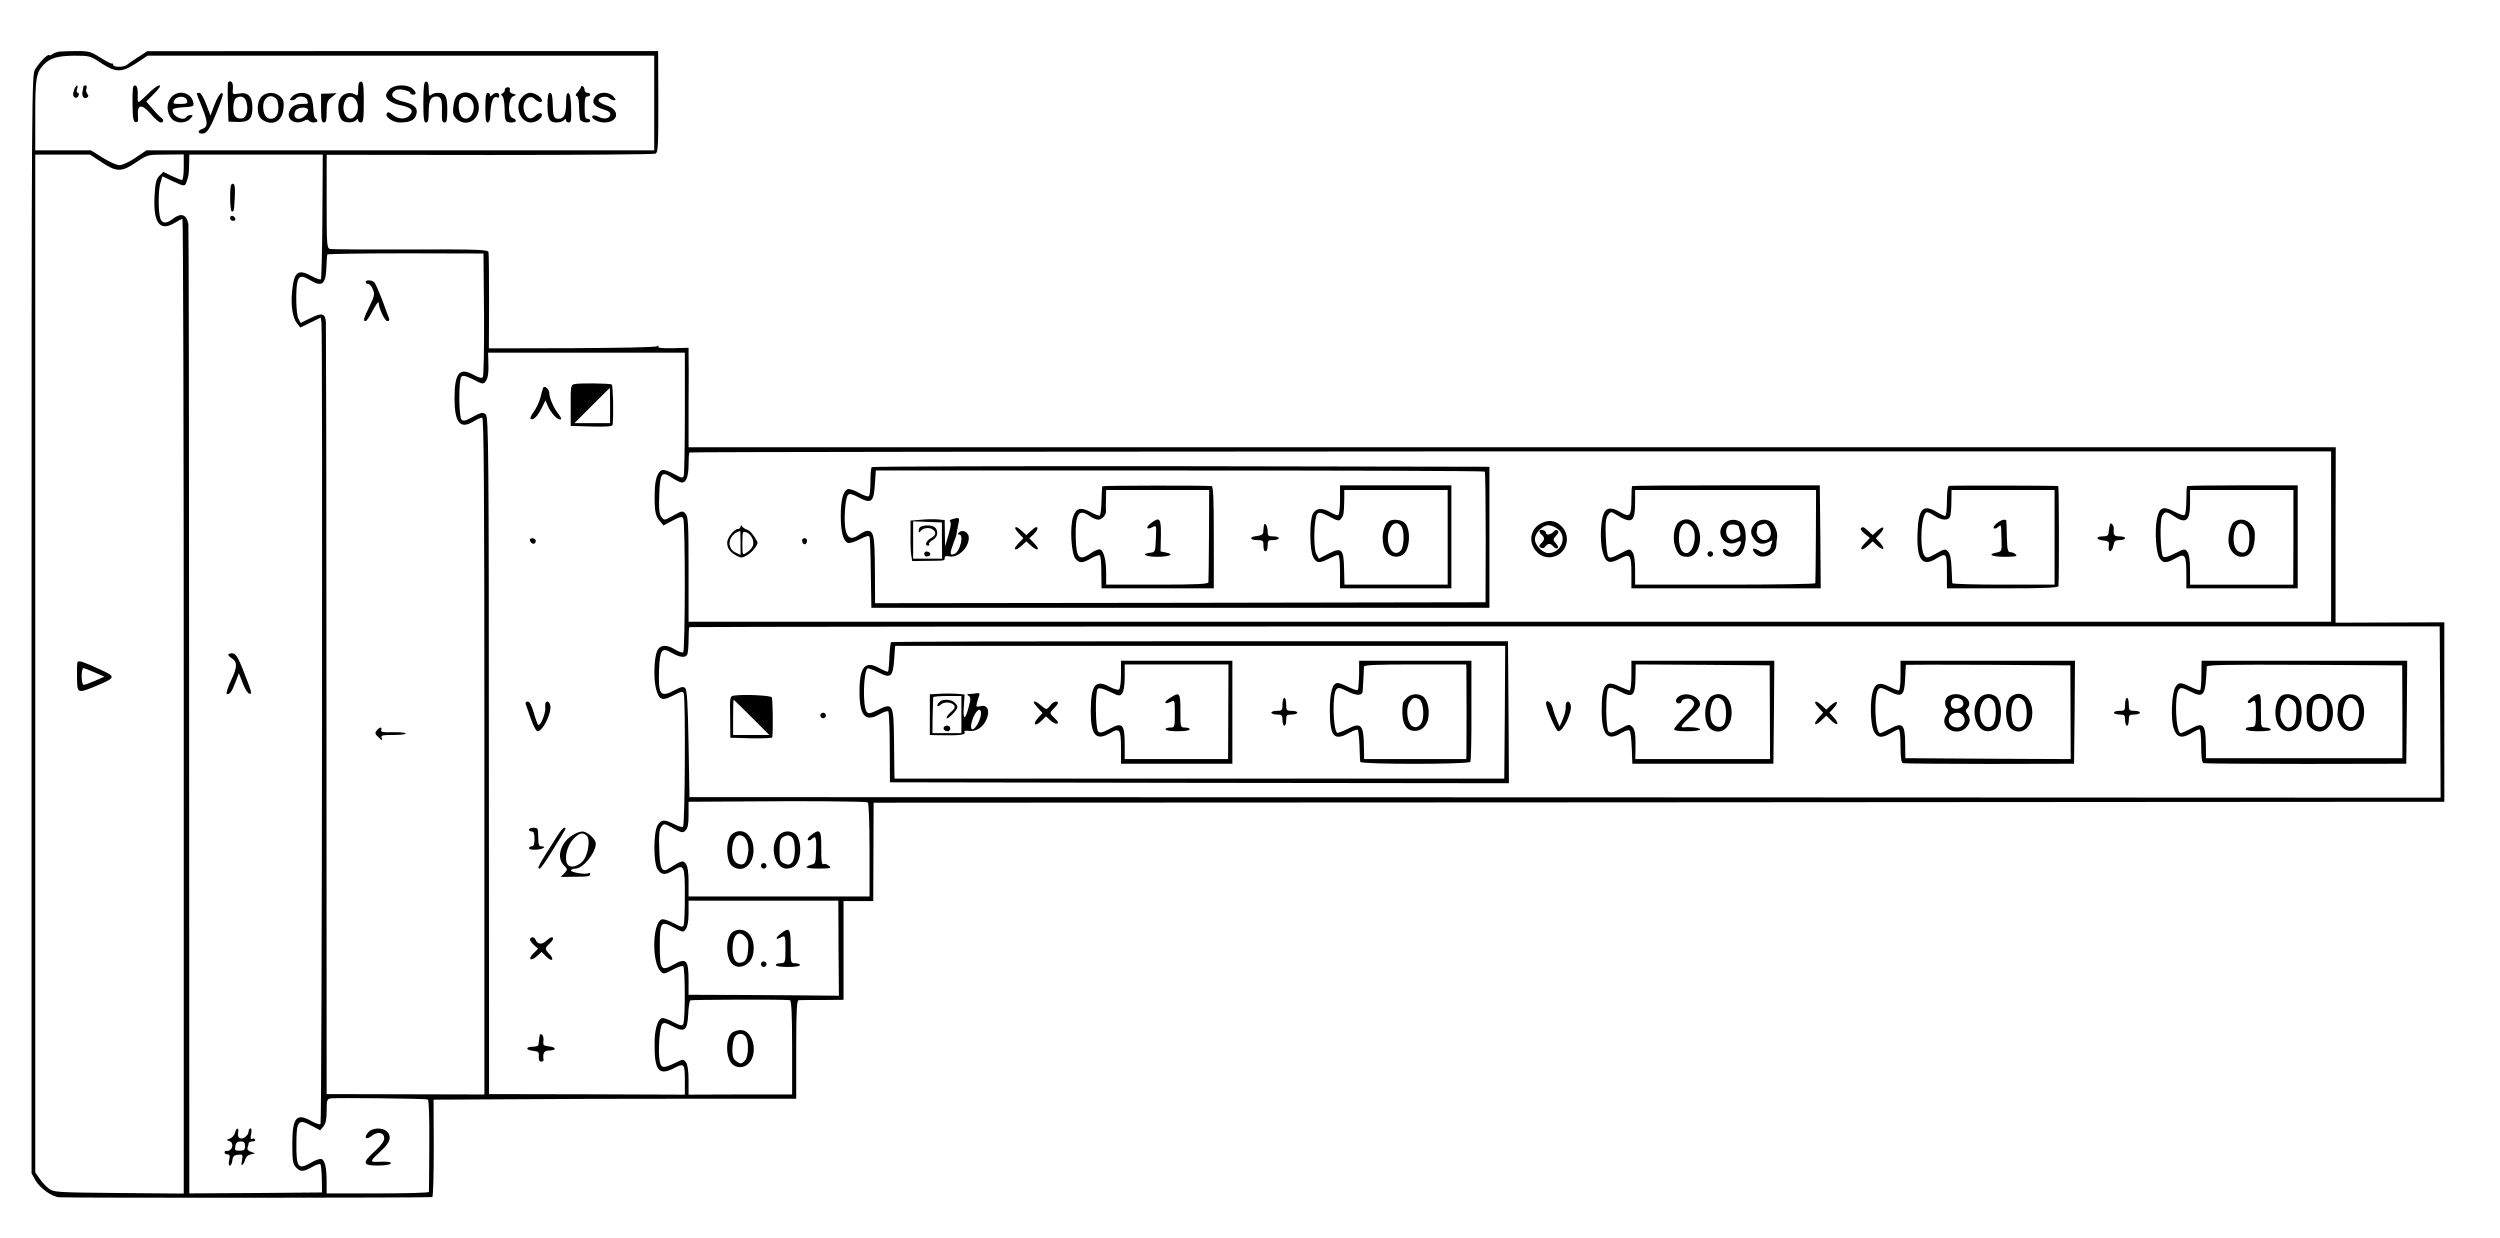 <?xml version="1.0" standalone="no"?>
<!DOCTYPE svg PUBLIC "-//W3C//DTD SVG 20010904//EN"
 "http://www.w3.org/TR/2001/REC-SVG-20010904/DTD/svg10.dtd">
<svg version="1.0" xmlns="http://www.w3.org/2000/svg"
 width="1347pt" height="667pt" viewBox="0 0 1347 667"
 preserveAspectRatio="xMidYMid meet">
<g transform="translate(0,667) scale(0.1,-0.1)"
fill="#000000" stroke="none">
<path d="M320 6392 c-14 -2 -31 -9 -38 -14 -7 -6 -15 -8 -18 -5 -7 7 -52 -39
-75 -77 -18 -30 -19 -107 -19 -2990 l0 -2958 21 -38 c24 -42 91 -90 129 -91
98 -4 2003 -3 2009 1 5 3 8 122 8 265 l-1 260 385 2 c211 2 651 3 977 3 l592
0 0 265 c0 205 3 265 13 266 6 1 64 1 127 1 l115 1 0 266 0 266 80 0 80 0 1
265 1 265 4034 2 c2219 2 4123 3 4232 3 l197 0 0 484 0 483 -293 -1 -293 -1 0
473 1 472 -4438 0 -4437 0 0 228 c1 125 1 245 0 268 l0 40 -85 -2 c-58 -1 -83
1 -78 9 4 6 1 7 -8 1 -8 -5 -212 -9 -460 -10 l-445 -1 1 251 c0 138 -1 258 -3
267 -3 14 -47 16 -420 15 -229 -1 -425 0 -434 3 -17 3 -18 23 -18 255 l0 252
878 -1 c482 0 884 3 893 7 15 6 16 38 16 280 l-1 273 -1377 0 -1376 -1 -49
-32 c-27 -17 -54 -36 -61 -42 -16 -13 -73 -13 -73 0 0 6 -3 9 -8 8 -4 -2 -32
13 -62 32 -49 31 -61 35 -125 35 -38 0 -81 -2 -95 -3z m225 -62 c79 -52 111
-52 190 0 l60 40 1365 0 1365 0 0 -255 0 -255 -1368 0 -1368 0 -59 -40 c-33
-22 -71 -40 -86 -40 -15 0 -55 18 -90 40 l-64 40 -150 0 -150 0 0 189 c0 197
5 228 43 270 35 38 76 50 167 51 83 0 87 -1 145 -40z m5 -536 c80 -52 105 -52
186 3 58 39 60 40 157 40 l97 1 0 -69 c0 -38 -4 -69 -10 -69 -5 0 -30 10 -55
22 l-45 22 -21 -21 c-17 -17 -22 -37 -26 -104 -9 -149 27 -199 108 -150 19 12
37 21 42 21 4 0 7 -1181 7 -2625 l0 -2626 -349 3 c-337 3 -351 4 -378 24 -15
11 -38 36 -50 54 l-23 33 0 2742 0 2742 147 0 148 0 65 -43z m1187 -290 c-1
-183 -5 -335 -8 -339 -4 -3 -28 5 -53 19 -71 38 -92 21 -102 -82 -8 -76 2
-145 26 -174 l18 -23 55 27 55 27 4 -27 c7 -52 3 -4310 -5 -4318 -4 -4 -25 2
-46 14 -84 48 -106 23 -106 -124 0 -86 3 -105 19 -123 24 -26 39 -26 87 1 21
12 42 19 45 15 4 -4 7 -39 8 -79 l1 -73 -357 -3 -358 -2 -1 2602 c0 1432 -2
2611 -4 2621 -10 53 -40 62 -85 27 -33 -26 -57 -25 -66 3 -12 36 -12 150 0
190 l11 37 53 -25 c66 -31 69 -31 78 -2 11 32 11 32 13 90 l1 54 359 0 360 0
-2 -333z m871 -529 c1 -192 -2 -333 -7 -338 -6 -6 -24 -1 -49 13 -76 43 -103
10 -103 -125 0 -133 30 -170 102 -126 19 12 40 21 47 21 9 0 12 -371 12 -1824
l0 -1823 -425 1 -425 1 -1 2065 c0 1136 -2 2077 -3 2092 -3 50 -20 55 -81 25
l-55 -27 -12 23 c-13 24 -16 155 -5 200 9 32 25 34 69 7 64 -39 84 -22 87 74
1 32 3 62 5 65 2 3 192 6 423 6 l418 -1 3 -329z m1082 -529 c0 -178 -3 -331
-6 -340 -5 -14 -13 -12 -54 11 -27 15 -54 24 -64 20 -22 -9 -37 -50 -38 -111
-3 -104 2 -134 25 -161 l22 -26 49 26 c39 21 51 23 57 13 12 -18 11 -715 0
-723 -6 -3 -25 4 -43 15 -49 30 -83 26 -98 -9 -16 -40 -19 -146 -6 -200 16
-63 33 -70 94 -38 43 22 51 24 56 11 10 -27 7 -712 -4 -719 -5 -3 -27 3 -49
15 -52 26 -67 25 -87 -5 -24 -37 -24 -203 -1 -239 21 -31 41 -33 86 -5 57 35
61 27 61 -135 0 -79 -3 -151 -6 -160 -5 -13 -13 -12 -55 10 -27 15 -56 24 -64
20 -50 -19 -54 -230 -6 -279 16 -17 19 -16 65 8 26 14 52 23 57 20 11 -8 12
-295 0 -313 -6 -10 -18 -8 -55 12 -26 14 -53 23 -61 20 -22 -9 -38 -62 -38
-132 -2 -149 22 -180 103 -138 58 30 60 27 60 -74 l0 -68 -527 2 -528 1 -1
1823 c0 1606 -2 1825 -16 1838 -15 16 -26 13 -91 -23 -22 -11 -32 -12 -40 -4
-16 16 -16 216 -1 231 9 9 25 5 65 -15 50 -26 53 -26 66 -9 13 18 17 47 14
117 l-1 37 530 0 530 0 0 -324z m8870 -667 l0 -459 -4425 0 -4425 0 0 282 c0
247 -2 284 -16 300 -16 17 -19 17 -66 -10 -49 -27 -49 -27 -64 -7 -12 15 -15
42 -12 117 4 120 12 131 67 95 22 -15 47 -27 55 -27 24 0 36 34 36 98 0 32 2
61 5 64 3 3 1995 5 4425 6 l4420 0 0 -459z m588 -946 l2 -461 -4717 2 -4718 1
-5 287 c-4 215 -8 290 -18 300 -10 10 -21 8 -55 -10 -80 -42 -91 -28 -86 112
5 107 15 120 69 88 46 -26 75 -28 84 -6 3 9 6 44 6 78 0 35 2 65 4 67 2 2
2125 4 4718 4 l4713 0 3 -462z m-8473 -486 c6 -2 10 -101 10 -255 l0 -252
-487 0 -488 0 0 78 c0 53 -5 85 -15 98 -15 20 -20 19 -92 -26 -37 -24 -48 -1
-51 108 -3 73 0 102 11 117 15 19 16 19 65 -8 46 -25 52 -26 66 -11 12 11 16
35 16 85 l0 69 323 2 c323 3 623 0 642 -5z m-157 -786 l2 -256 -113 1 c-61 1
-244 2 -404 3 l-293 1 0 79 c0 109 -13 122 -80 84 -68 -38 -75 -29 -75 103 0
127 6 134 77 96 48 -26 49 -27 63 -8 10 13 15 44 15 86 l0 67 404 0 403 0 1
-256z m-262 -280 c8 -1 12 -75 12 -254 l0 -254 -279 0 -279 -1 0 77 c0 51 -5
84 -14 97 -14 19 -15 18 -60 -4 -63 -30 -74 -28 -82 13 -9 52 0 183 14 197 10
10 21 7 57 -12 64 -35 79 -23 83 66 2 38 7 71 12 74 7 4 500 6 536 1z m-1951
-535 c6 -2 9 -92 8 -247 0 -134 -2 -247 -2 -251 -1 -5 -125 -8 -276 -8 l-275
0 0 59 c0 78 -9 118 -27 126 -9 3 -36 -6 -60 -21 -66 -38 -77 -24 -76 101 0
126 10 138 79 101 l49 -26 18 21 c12 15 17 39 17 84 0 58 2 64 23 67 29 4 509
-1 522 -6z"/>
<path d="M1229 6226 c-2 -2 -3 -51 -1 -108 l3 -103 47 -2 c63 -2 82 16 82 77
0 61 -24 85 -73 76 -35 -6 -35 -6 -32 29 2 31 -11 46 -26 31z m98 -103 c13
-41 2 -87 -22 -91 -35 -4 -49 14 -48 59 0 23 7 45 14 50 26 16 47 9 56 -18z"/>
<path d="M1930 6190 c0 -37 -2 -39 -18 -29 -28 18 -71 3 -83 -29 -12 -31 -6
-87 12 -108 14 -17 61 -18 77 -2 9 9 12 9 12 0 0 -7 7 -12 15 -12 12 0 15 19
15 110 0 91 -3 110 -15 110 -11 0 -15 -11 -15 -40z m-6 -72 c20 -57 -29 -115
-61 -72 -16 22 -17 58 -2 85 15 29 51 21 63 -13z"/>
<path d="M2281 6120 c0 -89 3 -110 15 -110 10 0 14 14 14 58 0 60 11 82 41 82
26 0 32 -16 30 -81 -1 -47 1 -59 14 -59 12 0 15 14 15 68 0 74 -10 92 -50 92
-14 0 -31 -5 -38 -12 -9 -9 -12 -3 -12 30 0 30 -4 42 -14 42 -12 0 -14 -22
-15 -110z"/>
<path d="M402 6193 c-4 -10 -8 -24 -8 -32 1 -20 22 -25 29 -6 4 8 2 15 -4 15
-6 0 -8 9 -4 20 8 25 -1 26 -13 3z"/>
<path d="M449 6203 c0 -5 -2 -18 -5 -30 -4 -24 10 -38 26 -28 8 5 8 11 0 20
-6 7 -8 20 -4 29 3 9 1 16 -5 16 -6 0 -11 -3 -12 -7z"/>
<path d="M714 6113 c1 -80 4 -98 17 -101 12 -2 15 5 12 37 -4 60 21 63 70 6
21 -25 45 -45 53 -45 17 0 18 16 1 27 -6 4 -27 25 -45 47 l-34 39 43 43 c28
29 38 44 27 44 -8 0 -36 -20 -60 -45 -25 -25 -48 -45 -51 -45 -3 0 -6 10 -5
23 2 48 -3 67 -16 67 -10 0 -13 -21 -12 -97z"/>
<path d="M2100 6190 c-11 -11 -20 -26 -20 -33 0 -21 31 -44 70 -52 69 -14 83
-30 54 -60 -21 -20 -62 -17 -90 8 -17 14 -24 15 -30 6 -11 -18 33 -49 70 -49
51 0 77 11 87 37 14 37 -4 59 -60 73 -61 14 -81 34 -59 57 12 11 26 14 52 9
20 -4 36 -11 36 -16 0 -6 7 -10 15 -10 20 0 19 13 -3 33 -27 24 -97 22 -122
-3z"/>
<path d="M3130 6201 c0 -5 -8 -17 -17 -27 -13 -13 -14 -19 -5 -22 7 -2 12 -23
12 -57 0 -29 3 -60 6 -69 7 -17 54 -22 54 -6 0 6 -7 10 -15 10 -12 0 -15 13
-15 60 0 47 3 60 15 60 8 0 15 5 15 10 0 6 -7 10 -15 10 -8 0 -15 6 -15 14 0
8 -4 18 -10 21 -5 3 -10 2 -10 -4z"/>
<path d="M2720 6186 c0 -8 -6 -17 -12 -19 -10 -4 -10 -8 -2 -14 7 -4 12 -34
13 -66 0 -68 4 -77 37 -77 28 0 32 16 6 24 -28 9 -25 106 3 117 19 8 19 8 -2
14 -13 4 -20 12 -16 21 3 8 -1 14 -11 14 -9 0 -16 -6 -16 -14z"/>
<path d="M920 6143 c-25 -32 -22 -83 6 -114 23 -25 76 -25 99 1 16 17 16 20 2
20 -9 0 -19 -4 -22 -10 -16 -25 -75 2 -75 35 0 10 17 15 58 17 51 3 57 5 54
23 -10 59 -84 75 -122 28z m88 -15 c3 -15 -4 -18 -38 -18 -38 0 -40 1 -30 21
14 25 63 23 68 -3z"/>
<path d="M1060 6166 c0 -2 13 -37 30 -77 31 -78 31 -104 -1 -114 -25 -8 -25
-25 1 -25 25 0 44 29 85 135 27 68 31 86 18 83 -8 -2 -25 -29 -37 -62 l-22
-59 -23 61 c-13 35 -29 62 -37 62 -8 0 -14 -2 -14 -4z"/>
<path d="M1410 6150 c-29 -29 -28 -103 2 -124 54 -38 108 -12 115 56 4 37 2
49 -16 67 -27 27 -75 27 -101 1z m78 -12 c7 -7 12 -28 12 -48 0 -39 -14 -60
-41 -60 -25 0 -41 25 -41 66 0 49 40 72 70 42z"/>
<path d="M1575 6150 c-16 -17 -16 -20 -2 -20 9 0 19 5 22 10 10 16 52 12 59
-6 9 -24 9 -24 -27 -24 -39 0 -62 -16 -70 -48 -10 -41 38 -66 83 -42 13 7 21
7 25 0 8 -13 45 -13 45 -1 0 5 -5 11 -10 13 -6 2 -11 26 -12 53 -1 28 -8 58
-16 68 -21 23 -74 22 -97 -3z m85 -74 c0 -20 -28 -46 -50 -46 -22 0 -30 19
-18 43 11 21 68 24 68 3z"/>
<path d="M1730 6088 c0 -63 3 -78 15 -78 12 0 15 13 15 57 0 50 3 60 27 79
l27 22 -42 -2 -42 -1 0 -77z"/>
<path d="M2466 6157 c-11 -8 -20 -31 -23 -59 -4 -37 -2 -49 16 -67 48 -48 121
-13 121 59 0 67 -63 104 -114 67z m80 -35 c23 -47 -16 -110 -53 -86 -22 13
-29 79 -12 100 17 21 51 13 65 -14z"/>
<path d="M2615 6090 c0 -58 3 -80 12 -80 7 0 13 12 14 28 2 84 16 121 41 106
4 -3 8 2 8 10 0 19 -21 21 -38 4 -9 -9 -12 -9 -12 0 0 7 -6 12 -12 12 -9 0
-13 -23 -13 -80z"/>
<path d="M2810 6143 c-39 -49 -6 -133 51 -133 27 0 59 22 59 41 0 14 -20 11
-37 -6 -22 -22 -46 -15 -57 18 -20 55 22 108 57 72 17 -16 37 -20 37 -7 0 17
-37 42 -63 42 -16 0 -33 -10 -47 -27z"/>
<path d="M2950 6102 c0 -74 10 -92 50 -92 14 0 31 5 38 12 9 9 12 9 12 0 0 -7
7 -12 15 -12 12 0 14 14 12 77 -1 50 -6 78 -14 81 -10 3 -13 -13 -13 -55 0
-61 -11 -83 -41 -83 -25 0 -30 13 -31 80 -1 43 -5 60 -15 60 -9 0 -13 -18 -13
-68z"/>
<path d="M3206 6148 c-21 -29 -6 -52 44 -67 30 -9 40 -17 38 -29 -4 -22 -35
-27 -64 -11 -13 7 -27 9 -31 5 -13 -12 28 -36 62 -36 79 0 88 68 13 92 -26 8
-43 19 -43 28 0 18 43 26 58 11 6 -6 18 -11 26 -11 11 0 10 4 -4 20 -25 28
-79 27 -99 -2z"/>
<path d="M418 3103 c-3 -4 -4 -42 -3 -83 1 -88 1 -88 105 -45 105 44 106 49
19 88 -91 42 -116 50 -121 40z m92 -56 l53 -23 -51 -22 c-28 -12 -55 -22 -61
-22 -6 0 -11 20 -11 45 0 25 4 45 9 45 5 0 32 -10 61 -23z"/>
<path d="M1240 5605 c0 -43 4 -75 10 -75 6 0 10 6 11 13 8 107 7 137 -7 137
-11 0 -14 -17 -14 -75z"/>
<path d="M1240 5496 c0 -9 7 -16 16 -16 9 0 14 5 12 12 -6 18 -28 21 -28 4z"/>
<path d="M1230 3142 c0 -4 8 -12 19 -19 31 -19 30 -48 -4 -119 -18 -38 -28
-71 -23 -73 15 -5 27 11 47 64 l18 48 21 -54 c11 -30 27 -55 36 -57 13 -3 12
8 -10 65 -48 129 -62 153 -83 153 -12 0 -21 -3 -21 -8z"/>
<path d="M1266 566 c-3 -13 -16 -27 -28 -31 -19 -6 -20 -8 -5 -12 33 -9 19
-60 -15 -54 -5 0 -8 -3 -8 -9 0 -5 7 -10 16 -10 12 0 14 -7 9 -30 -4 -18 -3
-30 4 -30 5 0 11 12 13 28 2 21 9 28 30 30 26 3 27 2 22 -30 -5 -23 -3 -30 4
-23 5 6 12 19 14 30 2 10 14 22 28 25 l25 6 -23 8 c-15 5 -21 13 -18 23 3 8 6
19 6 24 0 5 9 9 21 9 11 0 17 5 14 10 -4 6 -11 7 -17 4 -8 -5 -9 3 -5 24 4 19
2 32 -3 32 -6 0 -10 -6 -10 -14 0 -22 -29 -46 -46 -39 -10 4 -14 14 -11 29 6
31 -9 31 -17 0z m54 -71 c0 -21 -5 -25 -29 -25 -25 0 -28 3 -23 25 3 18 11 25
28 25 19 0 24 -5 24 -25z"/>
<path d="M1970 5150 c0 -5 6 -10 14 -10 7 0 19 -13 25 -29 11 -25 9 -36 -18
-91 -33 -68 -36 -80 -21 -80 5 0 23 26 39 58 17 31 30 50 31 42 1 -31 33 -100
47 -100 10 0 13 6 8 18 -4 9 -20 53 -36 97 -17 43 -35 85 -41 92 -12 15 -48
17 -48 3z"/>
<path d="M2030 2734 c-11 -13 -10 -19 10 -37 18 -18 22 -19 17 -4 -6 15 1 17
64 17 39 0 68 4 65 8 -3 5 -35 8 -71 7 -52 -2 -65 1 -61 12 7 18 -9 17 -24 -3z"/>
<path d="M3093 4600 c-17 -4 -19 -16 -18 -115 l0 -110 113 -3 c85 -2 112 0
113 10 6 62 2 211 -5 216 -12 7 -178 9 -203 2z m194 -115 l0 -95 -96 0 -96 0
95 95 c52 52 95 95 96 95 0 0 1 -43 1 -95z"/>
<path d="M2926 4579 c-3 -8 -10 -32 -15 -54 -6 -22 -22 -56 -36 -75 -15 -20
-21 -36 -15 -38 16 -6 36 15 59 60 l20 41 12 -29 c17 -38 49 -74 66 -74 11 0
8 8 -7 28 -26 32 -50 87 -50 112 0 24 -28 47 -34 29z"/>
<path d="M2856 3755 c4 -8 12 -15 18 -15 7 0 13 7 13 15 0 8 -8 15 -18 15 -12
0 -16 -5 -13 -15z"/>
<path d="M2832 2878 c3 -7 15 -43 28 -80 13 -38 29 -68 36 -68 30 0 80 105 68
142 -9 30 -31 21 -26 -11 4 -30 -25 -104 -38 -96 -4 2 -15 32 -24 65 -12 40
-22 60 -33 60 -8 0 -13 -6 -11 -12z"/>
<path d="M2850 2200 c0 -5 7 -10 15 -10 11 0 15 -11 15 -40 0 -29 -4 -40 -15
-40 -8 0 -15 -5 -15 -10 0 -6 17 -10 40 -8 37 2 59 18 25 18 -11 0 -15 12 -15
50 0 47 -2 50 -25 50 -14 0 -25 -4 -25 -10z"/>
<path d="M3004 2168 c-15 -24 -44 -70 -66 -104 -39 -64 -44 -74 -30 -74 5 0
36 44 69 98 77 124 76 122 64 122 -6 0 -23 -19 -37 -42z"/>
<path d="M3083 2169 c-64 -41 -86 -120 -45 -161 21 -22 21 -22 3 -43 l-20 -20
62 1 c85 0 97 2 97 15 0 5 -5 7 -10 4 -15 -9 -101 6 -94 16 3 5 14 9 24 9 41
0 110 84 110 135 0 24 -46 65 -72 65 -13 0 -37 -9 -55 -21z m80 -4 c16 -16 8
-88 -15 -124 -16 -26 -50 -44 -74 -39 -39 7 -29 100 15 147 32 34 52 39 74 16z"/>
<path d="M2856 1611 c-3 -4 5 -18 19 -31 l24 -22 -26 -26 c-32 -32 -12 -44 22
-12 l23 21 25 -25 c14 -14 29 -22 32 -16 3 5 -3 18 -15 30 -25 25 -25 32 0 55
21 19 26 35 12 35 -5 0 -18 -9 -30 -20 -22 -21 -47 -18 -56 6 -6 16 -22 19
-30 5z"/>
<path d="M2909 1096 c-1 -3 -3 -15 -4 -26 -1 -11 -3 -24 -4 -30 0 -5 -14 -10
-31 -10 -40 0 -38 -18 3 -22 28 -3 32 -6 30 -30 -1 -19 3 -28 12 -28 8 0 14 3
14 8 -6 38 2 52 31 52 40 0 38 18 -2 22 -29 3 -33 6 -30 30 2 14 -2 29 -7 33
-6 3 -12 4 -12 1z"/>
<path d="M4697 4153 c-4 -3 -7 -39 -7 -79 0 -40 -4 -75 -9 -78 -5 -3 -29 5
-54 19 -24 14 -52 23 -60 19 -24 -9 -37 -59 -37 -144 0 -85 13 -135 38 -145 9
-3 38 5 64 19 35 18 50 22 53 13 3 -6 6 -95 7 -197 l3 -185 1665 0 1665 0 0
380 0 380 -1661 3 c-913 1 -1664 -1 -1667 -5z m3303 -24 c3 -4 5 -164 5 -356
l-1 -348 -1645 -3 -1644 -2 -1 180 c-1 183 -6 210 -41 210 -8 0 -28 -9 -44
-21 -39 -28 -61 -21 -72 21 -12 45 -4 177 12 193 9 9 21 6 54 -11 75 -40 86
-30 92 86 2 31 4 57 4 57 1 0 738 0 1638 0 901 0 1640 -2 1643 -6z"/>
<path d="M5939 4050 c-1 -3 -3 -38 -4 -78 -1 -40 -5 -75 -9 -79 -3 -4 -24 4
-46 16 -56 31 -82 25 -98 -24 -19 -56 -10 -199 13 -226 23 -25 37 -24 85 3 21
13 42 19 46 15 5 -4 8 -46 8 -92 l1 -85 302 0 303 0 0 275 c0 213 -3 275 -12
276 -41 4 -588 3 -589 -1z m575 -263 c-1 -133 -2 -248 -3 -254 -1 -10 -63 -13
-276 -13 l-275 0 0 64 c0 73 -15 126 -37 126 -8 0 -27 -8 -41 -18 -68 -47 -83
-33 -86 82 -3 126 16 157 73 117 16 -12 38 -21 50 -21 19 0 43 29 40 47 -1 4
-1 32 0 61 l1 52 278 0 277 0 -1 -243z"/>
<path d="M6200 3850 c-29 -22 -22 -37 10 -20 21 11 21 10 18 -62 -3 -71 -4
-73 -30 -76 -54 -6 -27 -22 36 -22 68 0 96 14 48 23 l-29 6 2 85 c1 95 -6 104
-55 66z"/>
<path d="M7220 3978 c0 -42 -4 -79 -9 -83 -5 -3 -25 4 -45 16 -44 25 -77 22
-93 -11 -18 -36 -17 -194 2 -230 18 -35 32 -37 85 -10 22 11 44 20 50 20 6 0
10 -34 10 -90 l0 -90 300 0 300 0 0 278 0 277 -300 0 -300 0 0 -77z m580 -203
l0 -255 -278 0 -278 0 -2 82 c-2 111 -13 121 -84 85 l-52 -27 -14 26 c-17 32
-12 198 6 216 9 9 24 6 64 -15 49 -26 54 -26 65 -10 13 17 14 24 16 106 l0 47
279 0 278 0 0 -255z"/>
<path d="M7484 3862 c-39 -25 -46 -124 -13 -166 22 -28 62 -34 90 -13 39 30
41 146 4 173 -20 15 -63 18 -81 6z m66 -27 c18 -22 16 -113 -3 -132 -37 -38
-79 19 -67 91 10 53 44 73 70 41z"/>
<path d="M4966 3870 l-60 -5 0 -80 c-1 -44 1 -93 4 -109 l5 -29 75 1 c103 1
100 0 100 16 0 9 7 12 20 9 48 -13 110 43 110 100 0 29 -34 47 -53 28 -8 -8
-8 -11 1 -11 27 0 5 -93 -26 -105 -24 -9 -26 2 -7 52 11 27 20 55 20 63 1 8 5
30 9 48 8 34 5 36 -32 25 -13 -3 -19 -9 -13 -12 7 -5 4 -28 -8 -71 l-19 -65
-1 71 -1 72 -32 3 c-18 2 -60 2 -92 -1z m109 -112 l1 -98 -78 0 -78 0 0 100 0
101 77 -3 78 -3 0 -97z"/>
<path d="M4963 3833 c-7 -2 -13 -12 -13 -21 0 -11 3 -13 8 -6 12 18 42 24 63
14 26 -15 24 -34 -6 -50 -25 -13 -35 -40 -14 -40 5 0 8 4 5 8 -3 5 6 15 19 22
27 14 33 48 13 68 -12 12 -52 15 -75 5z"/>
<path d="M4980 3685 c0 -10 7 -15 18 -13 21 4 19 22 -2 26 -10 2 -16 -3 -16
-13z"/>
<path d="M6809 3833 c-1 -10 -2 -25 -3 -33 0 -9 -13 -16 -33 -18 -43 -4 -42
-22 1 -22 25 0 33 -4 33 -17 0 -34 3 -43 13 -43 6 0 10 14 10 30 0 27 3 30 30
30 17 0 30 5 30 10 0 6 -13 10 -30 10 -27 0 -30 3 -30 29 0 32 -19 54 -21 24z"/>
<path d="M5470 3823 c0 -4 10 -17 22 -30 l22 -23 -29 -30 c-33 -35 -14 -42 22
-8 l23 21 23 -21 c36 -34 55 -27 22 8 l-29 30 22 20 c21 20 29 40 15 40 -4 0
-17 -10 -30 -22 l-23 -21 -23 21 c-24 22 -37 28 -37 15z"/>
<path d="M8794 4051 c-2 -2 -4 -34 -4 -70 0 -90 -8 -100 -55 -73 -51 31 -80
29 -95 -7 -16 -40 -20 -147 -6 -200 16 -63 35 -72 92 -42 58 31 64 23 64 -81
l0 -78 510 0 510 0 -2 277 -3 278 -503 0 c-277 0 -506 -2 -508 -4z m990 -268
c-1 -137 -2 -251 -3 -255 0 -5 -219 -8 -486 -8 l-485 0 0 78 c0 53 -5 84 -15
98 -14 19 -15 18 -66 -9 -38 -21 -55 -25 -63 -17 -6 6 -12 54 -14 108 -3 75 0
102 12 117 13 18 17 19 38 6 93 -58 108 -48 108 72 l0 57 488 0 487 0 -1 -247z"/>
<path d="M9046 3857 c-26 -19 -36 -87 -20 -133 15 -42 28 -54 66 -54 40 0 68
42 68 100 0 81 -60 127 -114 87z m68 -23 c35 -35 13 -144 -28 -144 -25 0 -40
32 -40 80 0 71 32 100 68 64z"/>
<path d="M9290 3850 c-53 -53 4 -135 71 -100 24 13 26 -6 3 -38 -18 -26 -37
-28 -58 -7 -19 19 -33 1 -16 -20 13 -16 47 -19 75 -9 43 17 56 134 20 175 -23
25 -70 24 -95 -1z m77 -14 c1 0 4 -13 8 -28 6 -23 3 -29 -19 -39 -20 -9 -29
-9 -41 1 -18 15 -20 51 -3 68 9 9 41 8 55 -2z"/>
<path d="M9451 3843 c-23 -28 -21 -54 7 -85 17 -21 44 -23 74 -7 18 10 20 9
15 -6 -4 -9 -7 -21 -7 -25 0 -5 -9 -14 -21 -20 -16 -9 -26 -8 -44 4 -28 19
-41 9 -18 -16 34 -38 112 -7 114 45 0 12 2 30 4 40 5 27 -15 76 -35 87 -33 18
-68 11 -89 -17z m76 -5 c27 -35 15 -78 -22 -78 -21 0 -44 27 -40 47 2 10 4 21
4 25 1 6 17 12 42 17 4 0 11 -5 16 -11z"/>
<path d="M9200 3685 c0 -8 7 -15 15 -15 8 0 15 7 15 15 0 8 -7 15 -15 15 -8 0
-15 -7 -15 -15z"/>
<path d="M10501 4052 c-7 -2 -11 -36 -11 -83 0 -45 -4 -79 -10 -79 -5 0 -24 9
-42 20 -76 46 -101 21 -106 -104 -7 -150 23 -193 100 -146 55 33 58 30 58 -70
l0 -90 300 0 c233 0 300 3 301 13 4 54 3 537 -1 538 -14 3 -580 4 -589 1z
m569 -277 l0 -255 -275 0 c-151 0 -275 3 -276 8 -1 4 -2 40 -4 81 -2 51 -8 78
-19 89 -15 16 -20 15 -65 -11 -43 -24 -50 -25 -61 -12 -30 37 -19 235 13 235
7 0 26 -9 42 -20 37 -25 73 -26 82 -3 4 10 7 46 7 80 l1 63 278 0 277 0 0
-255z"/>
<path d="M10759 3851 c-13 -11 -21 -23 -17 -27 4 -4 14 -1 23 6 18 15 17 20
19 -63 2 -67 2 -68 -26 -74 -52 -10 -28 -23 44 -23 57 0 69 3 60 12 -7 7 -20
13 -30 13 -14 0 -17 12 -19 80 -1 44 -2 83 -3 88 0 13 -28 7 -51 -12z"/>
<path d="M11784 4051 c-2 -2 -4 -37 -4 -77 0 -40 -4 -76 -10 -79 -5 -3 -30 5
-56 19 -59 31 -79 23 -92 -38 -13 -62 -6 -184 13 -212 19 -30 37 -30 87 -2 51
29 58 19 58 -84 l0 -78 300 0 300 0 0 278 0 277 -296 0 c-162 0 -297 -2 -300
-4z m573 -276 l-1 -255 -278 0 -278 0 0 78 c0 52 -5 85 -14 98 -14 19 -16 18
-68 -8 -35 -18 -56 -24 -63 -17 -15 15 -19 192 -6 218 14 26 25 26 59 3 70
-48 92 -31 92 69 l0 69 278 0 279 0 0 -255z"/>
<path d="M12036 3857 c-20 -15 -36 -88 -26 -124 8 -37 38 -63 68 -63 41 0 65
31 70 93 3 42 0 57 -18 80 -24 30 -64 36 -94 14z m68 -23 c20 -19 21 -103 3
-128 -10 -13 -20 -16 -36 -11 -27 8 -39 38 -36 88 5 61 36 84 69 51z"/>
<path d="M8312 3854 c-64 -26 -81 -99 -37 -152 29 -35 73 -44 114 -25 58 29
72 109 26 156 -31 31 -64 38 -103 21z m82 -35 c53 -41 18 -129 -51 -129 -32 0
-73 42 -73 75 0 33 41 75 73 75 13 0 36 -9 51 -21z"/>
<path d="M8295 3811 c-2 -5 2 -14 10 -21 19 -16 19 -28 -1 -47 -13 -13 -13
-17 -2 -24 8 -5 17 -3 24 6 14 19 28 19 44 0 7 -8 17 -12 22 -9 5 3 3 13 -6
23 -20 22 -20 26 0 46 11 11 13 20 7 26 -6 6 -14 4 -23 -6 -14 -16 -40 -21
-40 -6 0 12 -28 22 -35 12z"/>
<path d="M11369 3846 c-1 -3 -3 -10 -4 -16 -1 -5 -3 -19 -4 -30 -1 -15 -8 -20
-31 -20 -40 0 -38 -18 3 -22 28 -3 32 -6 29 -30 -5 -38 17 -36 25 2 4 25 10
30 34 30 16 0 29 5 29 10 0 6 -13 10 -30 10 -29 0 -34 7 -31 42 2 15 -17 37
-20 24z"/>
<path d="M3990 3833 c0 -7 -6 -13 -13 -13 -22 0 -59 -47 -59 -74 0 -31 16 -52
52 -71 24 -12 30 -12 58 5 28 17 59 58 53 70 -21 39 -39 61 -56 66 -11 4 -23
12 -27 18 -6 8 -8 7 -8 -1z m0 -88 l0 -65 -25 12 c-55 25 -41 100 23 117 1 1
2 -28 2 -64z m65 21 c10 -31 1 -51 -33 -74 -22 -14 -22 -14 -22 51 0 65 1 66
23 58 12 -4 26 -20 32 -35z"/>
<path d="M10026 3823 c-3 -4 6 -17 21 -29 l28 -22 -29 -31 c-34 -35 -15 -43
21 -9 l23 21 25 -23 c14 -13 28 -20 32 -17 3 4 -4 18 -17 32 l-23 25 23 25
c13 14 20 28 17 32 -4 3 -18 -4 -32 -17 l-25 -23 -23 21 c-25 24 -30 26 -41
15z"/>
<path d="M4322 3754 c4 -21 22 -23 26 -1 2 10 -3 17 -13 17 -10 0 -15 -6 -13
-16z"/>
<path d="M4801 3210 c-3 -3 -7 -38 -9 -79 -1 -41 -5 -77 -7 -80 -3 -2 -23 6
-45 18 -78 44 -108 10 -109 -119 -1 -136 30 -173 107 -129 23 13 44 20 48 16
4 -4 8 -91 8 -194 l1 -188 1668 -3 1667 -2 -2 382 -3 383 -1658 0 c-913 0
-1662 -2 -1666 -5z m3307 -377 l-3 -358 -1642 0 -1643 0 -1 25 c0 14 -1 96 -2
182 -2 195 -7 203 -85 164 -42 -21 -52 -23 -62 -11 -22 26 -19 210 4 233 4 3
30 -6 59 -21 67 -34 78 -25 85 72 l5 71 1643 0 1644 0 -2 -357z"/>
<path d="M6040 3036 c0 -42 -5 -78 -11 -81 -6 -4 -30 3 -53 16 -75 39 -98 8
-99 -133 0 -132 29 -163 108 -116 48 28 55 17 55 -87 l0 -80 300 0 300 0 0
277 0 278 -300 0 -300 0 0 -74z m578 -201 l-1 -255 -278 0 -279 0 0 79 c0 109
-13 122 -81 84 -39 -21 -52 -24 -62 -14 -15 15 -17 215 -2 230 7 6 29 1 64
-16 52 -25 55 -25 68 -8 8 12 13 46 13 87 l0 68 279 0 280 0 -1 -255z"/>
<path d="M6308 2912 c-41 -24 -38 -43 3 -22 18 10 19 7 19 -65 0 -73 -1 -75
-25 -75 -14 0 -25 -4 -25 -10 0 -6 28 -10 65 -10 37 0 65 4 65 10 0 6 -11 10
-25 10 -25 0 -25 1 -25 90 0 98 -4 103 -52 72z"/>
<path d="M7323 3034 c-1 -41 -4 -78 -7 -81 -3 -4 -26 3 -50 15 -24 12 -50 22
-58 22 -29 0 -43 -49 -43 -149 1 -141 23 -166 106 -119 21 12 41 19 45 16 3
-3 7 -41 9 -84 1 -44 3 -84 4 -89 1 -14 583 -14 593 0 4 5 7 130 6 277 l0 268
-302 0 -303 0 0 -76z m578 29 c1 -35 1 -430 0 -460 l-1 -23 -275 0 -275 0 -1
58 c-1 127 -14 143 -87 105 -28 -14 -55 -24 -58 -21 -22 23 -26 207 -4 233 10
12 19 11 60 -10 48 -24 78 -25 82 -1 0 6 2 36 4 66 1 30 3 61 3 68 1 9 63 12
276 12 l275 0 1 -27z"/>
<path d="M7580 2910 c-11 -11 -20 -23 -21 -27 -11 -87 6 -139 47 -149 39 -10
76 14 87 56 11 44 3 97 -19 121 -22 25 -69 24 -94 -1z m64 -6 c19 -7 30 -63
22 -108 -8 -40 -39 -57 -63 -33 -23 23 -28 92 -9 122 17 26 24 29 50 19z"/>
<path d="M5063 2932 l-53 -3 0 -110 0 -109 30 -1 c139 -3 167 1 156 20 -3 4 8
5 25 3 38 -6 77 20 95 64 19 46 4 79 -33 69 -23 -5 -25 -4 -19 19 3 13 9 31
12 39 4 11 0 14 -13 12 -10 -2 -27 -4 -38 -4 -16 -1 -17 -3 -6 -10 12 -8 12
-17 1 -58 -20 -76 -32 -76 -27 -1 l4 66 -41 4 c-23 1 -65 2 -93 0z m117 -112
l0 -100 -78 0 -78 0 1 93 c1 50 3 95 3 100 1 4 36 7 77 7 l75 0 0 -100z m104
-8 c-15 -64 -62 -102 -50 -40 8 40 34 81 46 73 6 -4 7 -18 4 -33z"/>
<path d="M5062 2888 c-19 -19 -14 -33 6 -15 20 18 61 15 74 -5 5 -9 -1 -20
-17 -33 -14 -12 -25 -26 -25 -33 0 -7 14 1 30 18 34 35 36 43 14 64 -18 19
-65 21 -82 4z"/>
<path d="M5087 2754 c-9 -10 2 -24 19 -24 8 0 14 7 14 15 0 15 -21 21 -33 9z"/>
<path d="M6910 2875 c0 -32 -2 -35 -30 -35 -16 0 -30 -4 -30 -10 0 -5 14 -10
30 -10 27 0 30 -3 30 -30 0 -16 5 -30 10 -30 6 0 10 14 10 30 0 27 3 30 30 30
17 0 30 5 30 10 0 6 -13 10 -30 10 -28 0 -30 3 -30 35 0 19 -4 35 -10 35 -5 0
-10 -16 -10 -35z"/>
<path d="M5570 2885 c0 -3 11 -17 24 -31 l23 -26 -23 -25 c-32 -35 -19 -51 15
-19 l27 26 22 -20 c22 -20 42 -26 42 -12 0 4 -9 15 -20 25 -11 9 -20 21 -20
25 0 5 9 17 20 27 11 10 20 22 20 27 0 15 -26 8 -40 -12 -8 -11 -18 -20 -23
-20 -4 0 -17 9 -29 20 -21 19 -38 26 -38 15z"/>
<path d="M8790 3030 c0 -45 -4 -80 -10 -80 -5 0 -29 10 -54 21 -76 38 -96 11
-96 -129 0 -133 31 -168 106 -121 20 12 39 18 44 13 5 -5 10 -47 12 -94 l3
-85 380 0 380 0 3 278 2 277 -385 0 -385 0 0 -80z m746 -197 l1 -253 -363 0
-363 0 1 48 c1 87 -2 110 -18 126 -14 15 -20 14 -65 -11 -39 -21 -52 -24 -62
-14 -16 16 -17 215 -1 231 9 9 25 4 63 -16 69 -36 81 -25 83 74 l1 72 361 -2
361 -3 1 -252z"/>
<path d="M9048 2919 c-22 -12 -24 -39 -3 -39 8 0 15 4 15 9 0 16 40 23 55 11
24 -20 18 -33 -40 -92 -30 -31 -55 -61 -55 -67 0 -7 25 -11 70 -11 40 0 70 4
70 10 0 9 -53 15 -87 11 -24 -3 -13 14 37 60 28 25 50 53 50 62 0 43 -69 72
-112 46z"/>
<path d="M9212 2910 c-34 -40 -32 -141 4 -167 54 -40 114 6 114 87 0 60 -28
100 -71 100 -17 0 -37 -8 -47 -20z m72 -16 c18 -18 22 -95 6 -125 -14 -25 -52
-19 -67 11 -6 13 -10 41 -8 63 7 63 36 84 69 51z"/>
<path d="M10240 3030 c0 -49 -4 -80 -10 -80 -6 0 -29 9 -51 20 -51 27 -76 19
-89 -28 -15 -54 -12 -167 4 -207 18 -41 44 -45 94 -15 18 11 37 20 42 20 6 0
10 -38 10 -89 0 -62 4 -90 13 -93 6 -2 217 -4 467 -4 l455 1 3 278 2 277 -470
0 -470 0 0 -80z m916 -198 l1 -252 -446 2 -445 3 -1 78 c-1 104 -13 117 -79
82 -26 -14 -51 -25 -56 -25 -27 0 -36 203 -10 235 10 12 18 11 62 -11 67 -34
79 -23 83 73 2 37 3 69 4 71 1 1 200 1 444 0 l442 -3 1 -253z"/>
<path d="M10498 2919 c-20 -11 -24 -49 -7 -66 8 -8 6 -18 -5 -36 -44 -67 63
-125 113 -61 19 25 19 45 -2 72 -7 9 -6 17 1 24 45 45 -41 102 -100 67z m70
-18 c8 -5 12 -17 10 -27 -4 -25 -56 -32 -64 -10 -14 36 20 59 54 37z m12 -91
c8 -14 8 -26 0 -40 -19 -35 -80 -20 -80 20 0 40 61 55 80 20z"/>
<path d="M10661 2904 c-47 -59 -15 -174 48 -174 15 0 34 6 43 13 38 29 39 147
2 174 -30 22 -70 16 -93 -13z m82 -14 c17 -25 13 -108 -7 -128 -21 -22 -55 -5
-64 31 -21 79 32 152 71 97z"/>
<path d="M10836 2917 c-37 -27 -36 -146 1 -174 53 -40 113 7 113 87 0 81 -60
127 -114 87z m68 -23 c18 -18 22 -95 6 -125 -13 -23 -43 -25 -60 -4 -7 9 -13
37 -13 64 -2 71 31 102 67 65z"/>
<path d="M11861 3033 c0 -42 -3 -78 -6 -81 -3 -3 -26 4 -50 16 -57 28 -67 27
-84 0 -20 -32 -26 -173 -9 -223 16 -49 43 -56 94 -26 19 12 39 21 45 21 5 0 9
-40 9 -89 0 -62 4 -90 13 -93 6 -2 255 -4 552 -4 l540 1 3 278 2 277 -554 0
-554 0 -1 -77z m1083 -198 l0 -250 -529 0 -529 0 -1 78 c-2 104 -13 117 -79
82 -26 -14 -51 -25 -56 -25 -27 0 -36 204 -10 235 10 12 20 10 62 -11 74 -37
81 -25 88 134 0 10 109 12 527 10 l526 -3 1 -250z"/>
<path d="M12130 2910 c-14 -10 -22 -22 -18 -26 4 -4 14 -2 22 5 18 15 22 2 21
-74 0 -46 -4 -60 -15 -61 -8 -1 -21 -2 -27 -3 -7 0 -13 -5 -13 -11 0 -6 30
-10 71 -10 44 0 68 4 64 10 -3 6 -17 10 -30 10 -22 0 -23 3 -23 68 0 104 -1
112 -14 112 -7 0 -24 -9 -38 -20z"/>
<path d="M12294 2922 c-39 -25 -46 -124 -13 -166 26 -33 70 -35 99 -4 28 31
29 129 0 158 -20 20 -65 26 -86 12z m61 -26 c15 -11 19 -25 18 -65 -1 -56 -15
-81 -44 -81 -19 0 -46 43 -43 70 1 8 2 25 3 37 1 21 25 53 40 53 4 0 16 -6 26
-14z"/>
<path d="M12450 2910 c-19 -19 -22 -31 -22 -80 0 -49 3 -61 22 -80 51 -51 120
-6 120 80 0 86 -69 131 -120 80z m81 -21 c12 -19 11 -96 -1 -120 -11 -20 -42
-21 -61 -2 -16 16 -16 108 0 127 15 18 49 16 62 -5z"/>
<path d="M12620 2910 c-11 -11 -20 -26 -21 -32 -1 -7 -2 -26 -4 -43 -7 -75 48
-125 104 -94 44 25 53 128 15 170 -22 25 -69 24 -94 -1z m74 -16 c30 -29 18
-129 -17 -140 -33 -11 -60 31 -54 83 7 67 37 91 71 57z"/>
<path d="M3954 2922 c-21 -3 -22 -8 -20 -115 l1 -112 113 -3 c61 -1 112 1 113
5 5 38 3 207 -3 216 -6 10 -150 17 -204 9z m96 -117 l95 -95 -98 0 -97 0 0 95
c0 52 1 95 3 95 1 0 45 -43 97 -95z"/>
<path d="M11450 2875 c0 -32 -2 -35 -30 -35 -16 0 -30 -4 -30 -10 0 -5 14 -10
30 -10 27 0 30 -3 30 -30 0 -16 5 -30 10 -30 6 0 10 14 10 30 0 27 3 30 30 30
17 0 30 5 30 10 0 6 -13 10 -30 10 -28 0 -30 3 -30 35 0 19 -4 35 -10 35 -5 0
-10 -16 -10 -35z"/>
<path d="M8330 2881 c0 -27 54 -151 66 -151 27 0 76 105 67 141 -8 30 -29 22
-27 -10 1 -15 -6 -46 -16 -67 l-17 -39 -15 36 c-9 20 -19 50 -23 68 -6 27 -35
46 -35 22z"/>
<path d="M9780 2883 c0 -4 10 -17 22 -30 l21 -23 -21 -23 c-34 -36 -27 -55 8
-22 l30 29 30 -29 c35 -33 42 -14 8 22 l-21 23 23 25 c13 14 20 28 17 32 -4 3
-18 -4 -32 -17 l-25 -23 -23 21 c-24 22 -37 28 -37 15z"/>
<path d="M4420 2815 c0 -8 7 -15 15 -15 8 0 15 7 15 15 0 8 -7 15 -15 15 -8 0
-15 -7 -15 -15z"/>
<path d="M3946 2177 c-37 -27 -37 -147 0 -174 54 -40 114 6 114 87 0 81 -60
127 -114 87z m61 -15 c20 -13 30 -54 23 -94 -9 -49 -22 -62 -50 -53 -27 8 -39
41 -35 89 6 56 30 78 62 58z"/>
<path d="M4191 2164 c-46 -59 -15 -174 47 -174 39 1 60 21 70 66 10 48 -1 104
-24 121 -30 22 -70 16 -93 -13z m79 -9 c18 -22 17 -113 -3 -132 -13 -14 -21
-14 -42 -5 -23 11 -25 17 -25 71 0 47 4 62 18 70 24 14 38 13 52 -4z"/>
<path d="M4370 2170 c-14 -10 -21 -22 -17 -26 4 -4 13 -2 19 4 23 23 28 11 25
-60 -2 -64 -4 -73 -22 -76 -11 -2 -24 -8 -29 -13 -6 -5 20 -9 65 -9 66 1 72 2
55 15 -10 8 -22 12 -26 10 -13 -8 -16 16 -15 98 0 85 -8 94 -55 57z"/>
<path d="M4100 2005 c0 -8 7 -15 15 -15 8 0 15 7 15 15 0 8 -7 15 -15 15 -8 0
-15 -7 -15 -15z"/>
<path d="M3947 1648 c-36 -27 -39 -128 -5 -168 24 -27 64 -25 93 5 33 32 35
110 4 149 -22 29 -63 35 -92 14z m67 -24 c16 -15 20 -31 17 -69 -3 -45 -12
-64 -32 -70 -33 -11 -53 16 -52 74 0 72 31 102 67 65z"/>
<path d="M4206 1639 c-31 -24 -28 -36 3 -19 22 11 23 8 23 -60 0 -75 -1 -80
-27 -80 -14 0 -25 -4 -25 -10 0 -6 28 -10 65 -10 37 0 65 4 65 10 0 6 -11 10
-25 10 -25 0 -25 1 -25 90 0 99 -6 107 -54 69z"/>
<path d="M4100 1475 c0 -8 7 -15 15 -15 8 0 15 7 15 15 0 8 -7 15 -15 15 -8 0
-15 -7 -15 -15z"/>
<path d="M3946 1107 c-36 -26 -38 -127 -4 -167 26 -29 72 -26 97 6 47 59 15
174 -48 174 -15 0 -35 -6 -45 -13z m74 -26 c16 -30 12 -107 -6 -125 -19 -20
-25 -20 -49 -2 -15 11 -19 26 -19 65 1 28 7 57 14 66 17 21 47 19 60 -4z"/>
<path d="M1986 571 c-28 -31 -15 -46 17 -21 33 26 67 19 67 -14 0 -15 -18 -39
-50 -68 -70 -63 -67 -78 14 -78 36 0 68 5 71 10 6 10 -16 13 -74 10 -40 -2
-37 5 25 62 47 43 56 75 28 102 -22 22 -77 20 -98 -3z"/>
</g>
</svg>
